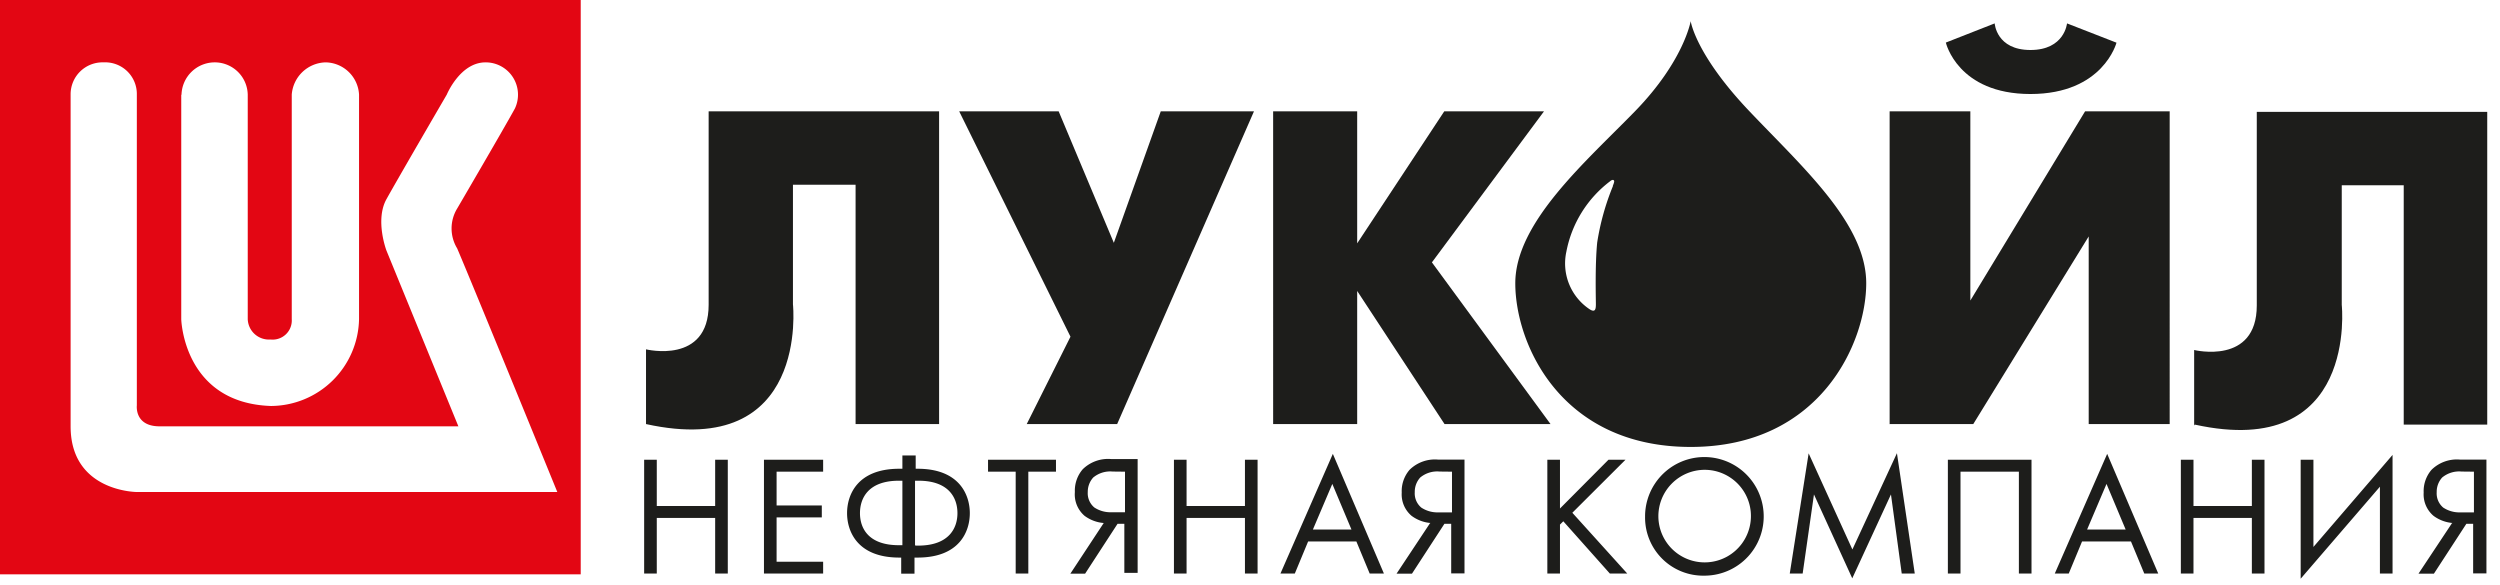 <svg width="188" height="44" fill="none" xmlns="http://www.w3.org/2000/svg"><path fill-rule="evenodd" clip-rule="evenodd" d="M165 32v-5.68s4.71 1.16 4.71-3.35V8.41h17.33v23.52h-6.28v-18h-4.66v9s1.26 11.71-11.05 9L165 32zM146.33 3.2L150 1.76s.12 2 2.69 2 2.75-2 2.75-2l3.72 1.45s-1 3.86-6.47 3.86-6.36-3.86-6.36-3.86V3.2zm-4.26 28.69h6.32l8.68-14.11v14.11h6.09V8.37h-6.36l-8.63 14.23V8.37h-6.07V31.9l-.03-.01zm-46.33 0V8.37h6.32v9.93l6.55-9.93h7.5l-8.43 11.36 8.92 12.16h-7.97l-6.57-10.01v10.01h-6.32zm-18.53 0l3.29-6.57-8.37-16.95h7.48l4.15 9.89 3.53-9.89h7.01L84.01 31.89h-6.8zm-28.63.02v-5.64s4.71 1.16 4.71-3.35V8.37h17.33v23.52h-6.28v-18h-4.71v9s1.26 11.71-11.05 9v.02z" fill="#1D1D1B"/><path fill-rule="evenodd" clip-rule="evenodd" d="M131.56 8.37c-4.07-4.28-4.42-6.78-4.42-6.78s-.51 3-4.19 6.78c-3.68 3.78-9 8.35-9 12.93s3.43 12.31 13.19 12.31 13.2-7.85 13.2-12.31c0-4.46-4.71-8.65-8.78-12.93zM121.29 14a18.716 18.716 0 0 0-1.18 4.23c-.17 1.69-.1 4.26-.1 4.65 0 .39-.06.64-.48.37a4.138 4.138 0 0 1-1.74-4.32 8.678 8.678 0 0 1 3.29-5.3s.15-.14.25-.09c.1.05.06.17-.05.45l.01.01z" fill="#1D1D1B"/><path fill-rule="evenodd" clip-rule="evenodd" d="M0 0v43.19h43.67V0H0zm13.65 7.11a2.5 2.5 0 0 1 2.5-2.42 2.48 2.48 0 0 1 2.48 2.42V24a1.592 1.592 0 0 0 1.71 1.53 1.44 1.44 0 0 0 1.6-1.53V7.11a2.62 2.62 0 0 1 2.54-2.42A2.56 2.56 0 0 1 27 7.11V24a6.66 6.66 0 0 1-6.63 6.53C13.78 30.3 13.63 24 13.63 24V7.14l.02-.03zM10.31 37s-5 0-5-4.94v-25a2.4 2.4 0 0 1 2.48-2.37 2.38 2.38 0 0 1 2.5 2.42v23.38s-.19 1.57 1.71 1.57h22.47l-5.41-13.22s-.87-2.29 0-3.86c.87-1.57 4.54-7.87 4.54-7.87s1-2.42 2.91-2.42a2.43 2.43 0 0 1 2.21 3.47c-.78 1.43-4.34 7.52-4.34 7.52a2.88 2.88 0 0 0 0 3C35.88 22.21 41.91 37 41.91 37h-31.6z" fill="#E30613"/><path fill-rule="evenodd" clip-rule="evenodd" d="M49.39 38.05h4.39v-3.48h.95v8.56h-.95v-4.18h-4.39v4.18h-.95v-8.56h.95v3.48zm12.51-2.58h-3.5v2.54h3.4v.9h-3.4v3.33h3.5v.89h-4.45v-8.56h4.45v.9zm5.96 6.46h-.23c-3.18 0-3.93-2-3.93-3.34 0-1.34.74-3.34 3.93-3.34h.23v-1h1v1H69c3.18 0 3.93 2 3.93 3.34 0 1.34-.74 3.34-3.93 3.34h-.23v1.21h-1v-1.21h.09zm0-5.78h-.26c-2.34 0-2.93 1.35-2.93 2.44 0 1.09.59 2.41 2.93 2.41h.26v-4.85zm1 4.88h.26C71.4 41 72 39.68 72 38.59c0-1.09-.59-2.44-2.93-2.44h-.26V41l.05.03zm8.47-5.56v7.66h-.95v-7.66H74.3v-.9h5.11v.9h-2.08zM83 39.33a2.78 2.78 0 0 1-1.44-.54 2.119 2.119 0 0 1-.73-1.79 2.46 2.46 0 0 1 .59-1.71 2.72 2.72 0 0 1 2.13-.77h2v8.56h-1v-3.69h-.51l-2.44 3.75h-1.11L83 39.33zm.67-3.87a2 2 0 0 0-1.46.45A1.6 1.6 0 0 0 81.8 37a1.4 1.4 0 0 0 .49 1.16 2.2 2.2 0 0 0 1.31.36h1v-3.05l-.93-.01zm5.56 2.59h4.39v-3.48h.95v8.56h-.95v-4.18h-4.39v4.18h-.95v-8.56h.95v3.48zM102 40.72h-3.63l-1 2.41h-1.08l3.94-9 3.84 9H103l-1-2.41zm-.37-.9l-1.44-3.43-1.46 3.43h2.9zm5.96-.49a2.781 2.781 0 0 1-1.44-.54 2.114 2.114 0 0 1-.74-1.75 2.457 2.457 0 0 1 .59-1.71 2.718 2.718 0 0 1 2.13-.77h2v8.56h-1v-3.73h-.51l-2.44 3.75h-1.16l2.52-3.8.05-.01zm.67-3.87a2 2 0 0 0-1.46.45 1.599 1.599 0 0 0-.41 1.1 1.396 1.396 0 0 0 .49 1.16 2.2 2.2 0 0 0 1.31.36h1v-3.06l-.93-.01zm9.05 2.78l3.65-3.67h1.28l-4 3.99 4.13 4.57h-1.31l-3.5-3.93-.25.25v3.68h-.95v-8.56h.95v3.67zm6.4.62a4.463 4.463 0 0 1 2.732-4.142 4.462 4.462 0 0 1 6.1 3.23 4.455 4.455 0 0 1-4.372 5.341 4.37 4.37 0 0 1-4.46-4.429zm1 0a3.476 3.476 0 0 0 2.183 3.18 3.477 3.477 0 0 0 4.713-2.57 3.472 3.472 0 0 0-1.488-3.557 3.48 3.48 0 0 0-1.928-.583 3.49 3.49 0 0 0-3.48 3.53zm9.88 4.27l1.42-9.04 3.29 7.23 3.35-7.24 1.34 9.05h-.98l-.81-5.95-2.91 6.31-2.88-6.31-.85 5.95h-.97zm18.18-8.56v8.56h-.95v-7.66h-4.39v7.66h-.95v-8.56h6.29zm7.45 6.15h-3.65l-1 2.41h-1.05l3.94-9 3.84 9h-1.05l-1-2.41h-.03zm-.37-.9l-1.44-3.43-1.46 3.43h2.9zm5.1-1.77h4.39v-3.48h.95v8.56h-.95v-4.18h-4.39v4.18H164v-8.56h.95v3.48zm14.02-1.45l-5.96 6.92v-8.95h.96v6.56l5.95-6.92v8.92h-.95V36.6zm5.47 2.73a2.79 2.79 0 0 1-1.44-.54 2.114 2.114 0 0 1-.74-1.75 2.457 2.457 0 0 1 .59-1.71 2.718 2.718 0 0 1 2.13-.77h2v8.56h-1v-3.73h-.51l-2.44 3.75h-1.16l2.52-3.8.05-.01zm.67-3.87a2 2 0 0 0-1.46.45 1.599 1.599 0 0 0-.41 1.1 1.396 1.396 0 0 0 .49 1.16 2.2 2.2 0 0 0 1.31.36h1v-3.06l-.93-.01z" fill="#1D1D1B"/></svg>